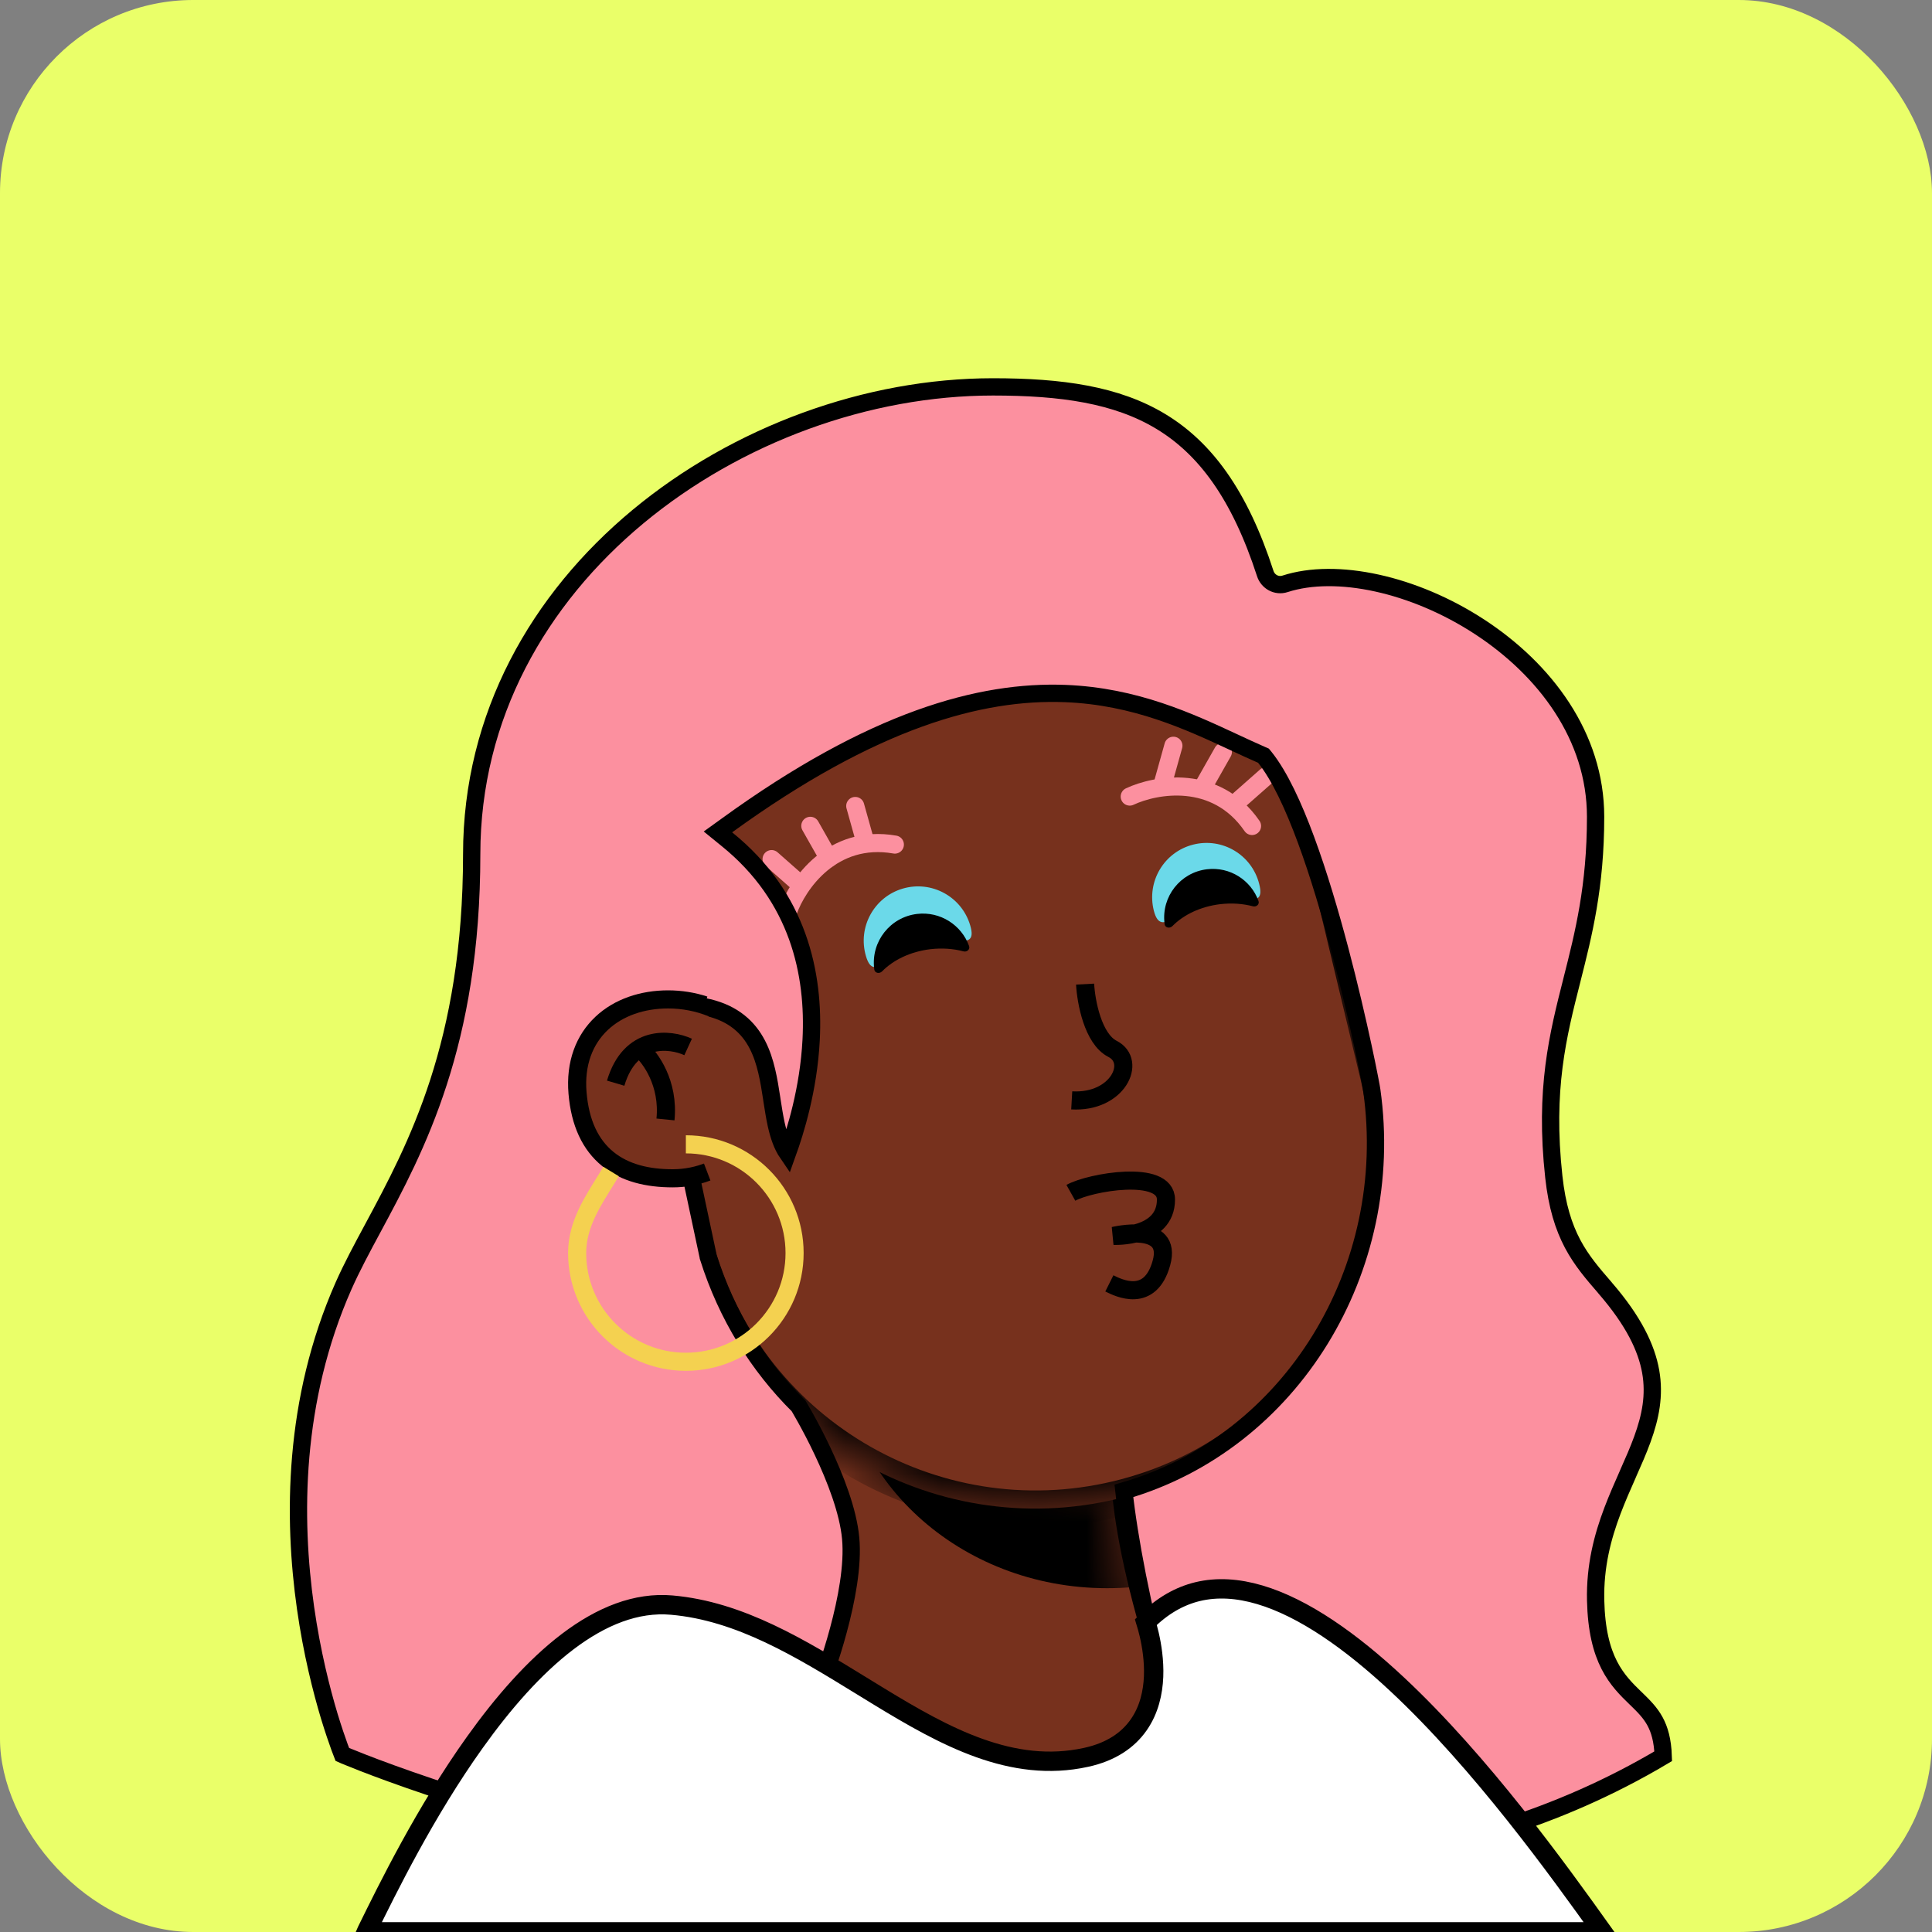 <svg width="40" height="40" viewBox="0 0 40 40" fill="none" xmlns="http://www.w3.org/2000/svg">
<rect x="0" y="0" width="40" height="40" fill="#808080" stroke="none"/>
<g clip-path="url(#clip0_796_3483)">
<rect width="40" height="40" rx="4" fill="#EAFF69"/>
<path d="M25.921 39.492C24.57 37.616 23.514 33.053 23.389 31.24L16.965 28.473L14.293 39.492H25.921Z" fill="#FC909F" stroke="black" stroke-width="0.375"/>
<mask id="mask0_796_3483" style="mask-type:alpha" maskUnits="userSpaceOnUse" x="14" y="28" width="12" height="12">
<path d="M25.921 39.492C24.57 37.616 23.514 33.053 23.389 31.24L16.965 28.473L14.293 39.492H25.921Z" fill="#FFEDEF"/>
</mask>
<g mask="url(#mask0_796_3483)">
<ellipse cx="22.922" cy="27.818" rx="5.533" ry="5.064" fill="black"/>
</g>
<g clip-path="url(#clip1_796_3483)">
<path d="M25.735 38.087C24.384 36.212 23.328 32.586 23.203 30.773L16.779 28.006L14.106 38.087H25.735Z" fill="#77311D" stroke="black" stroke-width="0.375"/>
<mask id="mask1_796_3483" style="mask-type:alpha" maskUnits="userSpaceOnUse" x="14" y="28" width="12" height="12">
<path d="M25.735 39.025C24.384 37.149 23.328 32.586 23.203 30.773L16.779 28.006L14.106 39.025H25.735Z" fill="#AC6651"/>
</mask>
<g mask="url(#mask1_796_3483)">
<g style="mix-blend-mode:multiply">
<ellipse cx="22.922" cy="27.818" rx="5.533" ry="5.064" fill="black"/>
</g>
</g>
<mask id="path-8-inside-1_796_3483" fill="white">
<path fill-rule="evenodd" clip-rule="evenodd" d="M28.538 22.278C28.535 22.267 28.532 22.256 28.53 22.245C28.527 22.234 28.525 22.224 28.522 22.213L26.984 15.795C26.983 15.789 26.981 15.782 26.98 15.776C26.978 15.769 26.977 15.763 26.975 15.756L26.968 15.728L26.968 15.728C26.01 11.842 22.092 9.452 18.194 10.386C14.295 11.32 11.886 15.226 12.793 19.125L12.792 19.125L14.386 25.775L14.387 25.775C15.381 29.611 19.27 31.959 23.14 31.031C27.01 30.104 29.413 26.249 28.561 22.379L28.562 22.379L28.538 22.278Z"/>
</mask>
<path fill-rule="evenodd" clip-rule="evenodd" d="M28.538 22.278C28.535 22.267 28.532 22.256 28.53 22.245C28.527 22.234 28.525 22.224 28.522 22.213L26.984 15.795C26.983 15.789 26.981 15.782 26.98 15.776C26.978 15.769 26.977 15.763 26.975 15.756L26.968 15.728L26.968 15.728C26.01 11.842 22.092 9.452 18.194 10.386C14.295 11.32 11.886 15.226 12.793 19.125L12.792 19.125L14.386 25.775L14.387 25.775C15.381 29.611 19.27 31.959 23.14 31.031C27.01 30.104 29.413 26.249 28.561 22.379L28.562 22.379L28.538 22.278Z" fill="#77311D"/>
<path d="M28.538 22.278L28.172 22.364L28.173 22.365L28.538 22.278ZM28.522 22.213L28.157 22.3L28.157 22.302L28.522 22.213ZM26.984 15.795L26.619 15.882L26.62 15.883L26.984 15.795ZM26.98 15.776L26.615 15.863L26.615 15.863L26.98 15.776ZM26.975 15.756L26.61 15.844L26.61 15.845L26.975 15.756ZM26.968 15.728L27.333 15.641L27.246 15.276L26.881 15.364L26.968 15.728ZM26.968 15.728L26.604 15.818L26.693 16.18L27.055 16.093L26.968 15.728ZM18.194 10.386L18.106 10.021V10.021L18.194 10.386ZM12.793 19.125L12.881 19.489L13.242 19.402L13.158 19.04L12.793 19.125ZM12.792 19.125L12.704 18.76L12.34 18.848L12.428 19.212L12.792 19.125ZM14.386 25.775L14.021 25.863L14.108 26.227L14.473 26.14L14.386 25.775ZM14.387 25.775L14.75 25.681L14.658 25.324L14.3 25.41L14.387 25.775ZM23.14 31.031L23.053 30.667L23.14 31.031ZM28.561 22.379L28.473 22.014L28.115 22.1L28.194 22.46L28.561 22.379ZM28.562 22.379L28.649 22.744L29.014 22.656L28.927 22.291L28.562 22.379ZM28.903 22.192C28.9 22.181 28.897 22.169 28.895 22.158L28.165 22.333C28.168 22.343 28.17 22.353 28.172 22.364L28.903 22.192ZM28.895 22.158C28.892 22.146 28.889 22.135 28.886 22.124L28.157 22.302C28.16 22.312 28.163 22.322 28.165 22.333L28.895 22.158ZM26.62 15.883L28.157 22.3L28.887 22.125L27.349 15.708L26.62 15.883ZM27.349 15.709C27.348 15.702 27.346 15.695 27.345 15.688L26.615 15.863C26.616 15.869 26.618 15.876 26.619 15.882L27.349 15.709ZM27.345 15.688C27.343 15.682 27.341 15.675 27.34 15.668L26.61 15.845C26.612 15.851 26.613 15.857 26.615 15.863L27.345 15.688ZM26.604 15.816L26.61 15.844L27.34 15.669L27.333 15.641L26.604 15.816ZM27.055 16.093L27.055 16.093L26.881 15.364L26.881 15.364L27.055 16.093ZM27.332 15.639C26.325 11.552 22.206 9.039 18.106 10.021L18.281 10.751C21.979 9.865 25.695 12.132 26.604 15.818L27.332 15.639ZM18.106 10.021C14.007 11.004 11.473 15.11 12.427 19.21L13.158 19.04C12.298 15.342 14.583 11.637 18.281 10.751L18.106 10.021ZM12.88 19.489L12.881 19.489L12.705 18.76L12.704 18.76L12.88 19.489ZM14.751 25.688L13.157 19.037L12.428 19.212L14.021 25.863L14.751 25.688ZM14.3 25.41L14.298 25.41L14.473 26.14L14.475 26.14L14.3 25.41ZM14.024 25.869C15.069 29.902 19.158 32.371 23.227 31.396L23.053 30.667C19.382 31.546 15.693 29.319 14.75 25.681L14.024 25.869ZM23.227 31.396C27.297 30.421 29.823 26.368 28.927 22.298L28.194 22.46C29.002 26.13 26.723 29.787 23.053 30.667L23.227 31.396ZM28.474 22.014L28.473 22.014L28.648 22.744L28.649 22.744L28.474 22.014ZM28.173 22.365L28.197 22.466L28.927 22.291L28.902 22.191L28.173 22.365Z" fill="black" mask="url(#path-8-inside-1_796_3483)"/>
</g>
<path d="M22.171 24.696C22.562 24.477 24.14 24.199 24.14 24.836C24.14 25.634 23.062 25.587 23.062 25.587C23.062 25.587 24.285 25.29 24.046 26.149C23.812 26.993 23.156 26.665 22.968 26.571" stroke="black" stroke-width="0.375"/>
<path d="M21.515 12.252C22.89 12.189 25.303 11.426 23.953 8.875" stroke="black" stroke-width="0.375"/>
<path d="M19.076 12.064C20.452 12.001 22.865 11.239 21.514 8.688" stroke="black" stroke-width="0.375"/>
<path d="M15.7 13.095C17.076 13.033 19.489 12.27 18.138 9.719" stroke="black" stroke-width="0.375"/>
<path d="M23.39 16.492C23.922 16.241 25.172 16.013 25.922 17.101" stroke="#FC909F" stroke-width="0.375" stroke-linecap="round"/>
<path d="M16.317 18.865C16.512 18.311 17.226 17.259 18.527 17.486" stroke="#FC909F" stroke-width="0.375" stroke-linecap="round"/>
<path d="M16.552 18.296L15.975 17.787" stroke="#FC909F" stroke-width="0.375" stroke-linecap="round"/>
<path d="M25.637 16.58L26.214 16.071" stroke="#FC909F" stroke-width="0.375" stroke-linecap="round"/>
<path d="M17.156 17.767L16.777 17.098" stroke="#FC909F" stroke-width="0.375" stroke-linecap="round"/>
<path d="M24.939 16.238L25.318 15.569" stroke="#FC909F" stroke-width="0.375" stroke-linecap="round"/>
<path d="M17.914 17.428L17.707 16.687" stroke="#FC909F" stroke-width="0.375" stroke-linecap="round"/>
<path d="M24.087 16.181L24.294 15.44" stroke="#FC909F" stroke-width="0.375" stroke-linecap="round"/>
<path d="M20.088 19.162C20.262 19.758 19.616 19.3 19.019 19.474C18.423 19.649 18.102 20.389 17.928 19.793C17.753 19.196 18.096 18.571 18.692 18.397C19.289 18.223 19.914 18.565 20.088 19.162Z" fill="#6BD9E9"/>
<path d="M26.07 18.3C26.224 18.902 25.63 18.442 25.028 18.595C24.426 18.749 24.043 19.457 23.889 18.855C23.736 18.252 24.1 17.64 24.702 17.487C25.305 17.333 25.917 17.697 26.07 18.3Z" fill="#6BD9E9"/>
<path fill-rule="evenodd" clip-rule="evenodd" d="M18.101 20.073C18.112 20.149 18.209 20.166 18.263 20.111C18.494 19.875 18.849 19.702 19.262 19.652C19.505 19.624 19.739 19.641 19.948 19.697C20.019 19.716 20.088 19.656 20.064 19.587C19.907 19.151 19.467 18.865 18.987 18.922C18.43 18.988 18.032 19.494 18.099 20.051C18.099 20.058 18.1 20.065 18.101 20.073Z" fill="black"/>
<path fill-rule="evenodd" clip-rule="evenodd" d="M24.112 19.135C24.123 19.211 24.22 19.228 24.274 19.173C24.503 18.94 24.854 18.769 25.262 18.72C25.503 18.692 25.734 18.709 25.941 18.764C26.011 18.783 26.081 18.723 26.056 18.654C25.901 18.223 25.464 17.94 24.99 17.997C24.438 18.062 24.044 18.563 24.11 19.115C24.11 19.122 24.111 19.128 24.112 19.135Z" fill="black"/>
<path d="M22.466 20.375C22.485 20.735 22.626 21.508 23.034 21.716C23.544 21.976 23.144 22.837 22.189 22.782" stroke="black" stroke-width="0.375"/>
<path d="M25.671 38.583C25.625 38.58 25.587 38.578 25.557 38.575C24.98 37.695 24.454 36.242 24.047 34.75C23.651 33.299 23.373 31.834 23.269 30.867C26.745 29.862 28.924 26.273 28.401 22.571C28.4 22.564 28.399 22.56 28.399 22.56L28.396 22.541C28.394 22.528 28.391 22.51 28.387 22.488C28.379 22.444 28.367 22.382 28.352 22.305C28.322 22.15 28.277 21.931 28.22 21.666C28.105 21.136 27.941 20.42 27.74 19.661C27.539 18.902 27.302 18.098 27.041 17.391C26.782 16.689 26.494 16.064 26.187 15.68L26.159 15.646L26.118 15.628C25.937 15.549 25.749 15.462 25.552 15.37C24.621 14.937 23.504 14.416 22.058 14.359C20.297 14.29 18.068 14.901 15.054 17.087L14.864 17.224L15.046 17.372C16.54 18.575 16.863 20.171 16.794 21.527C16.741 22.561 16.461 23.441 16.303 23.88C16.194 23.721 16.125 23.521 16.072 23.286C16.036 23.124 16.01 22.953 15.982 22.774L15.978 22.745C15.949 22.558 15.919 22.363 15.874 22.175C15.785 21.799 15.634 21.423 15.299 21.157C14.963 20.89 14.474 20.758 13.762 20.797L13.553 20.809L13.596 21.014L14.662 26.013L14.663 26.021L14.666 26.03C15.046 27.236 15.699 28.281 16.533 29.107C16.54 29.119 16.551 29.136 16.564 29.159C16.591 29.205 16.63 29.273 16.677 29.358C16.772 29.529 16.9 29.769 17.03 30.045C17.294 30.603 17.561 31.288 17.612 31.847C17.665 32.415 17.522 33.147 17.358 33.752C17.278 34.051 17.193 34.314 17.129 34.501C17.116 34.541 17.103 34.576 17.092 34.608C16.62 34.383 16.199 34.4 15.837 34.61C15.447 34.837 15.161 35.272 14.948 35.756C14.559 36.639 14.372 37.785 14.286 38.496C11.953 37.961 10.152 37.418 8.927 37.005C8.298 36.793 7.82 36.616 7.5 36.491C7.341 36.429 7.22 36.38 7.14 36.347C7.12 36.339 7.103 36.332 7.088 36.325C7.074 36.289 7.054 36.237 7.03 36.172C6.977 36.026 6.903 35.812 6.82 35.54C6.656 34.995 6.458 34.218 6.326 33.291C6.062 31.437 6.063 28.996 7.113 26.622C7.283 26.238 7.495 25.844 7.725 25.417C8.612 23.766 9.766 21.622 9.766 17.685C9.766 14.816 11.158 12.4 13.208 10.697C15.26 8.993 17.962 8.01 20.558 8.01C21.977 8.01 23.117 8.172 24.034 8.726C24.946 9.277 25.663 10.231 26.196 11.875C26.25 12.043 26.429 12.145 26.605 12.088C27.666 11.744 29.275 12.091 30.633 12.978C31.985 13.861 33.035 15.243 33.035 16.91C33.035 18.356 32.787 19.334 32.546 20.285L32.546 20.286C32.253 21.438 31.971 22.551 32.17 24.365C32.236 24.97 32.372 25.398 32.56 25.754C32.746 26.104 32.981 26.375 33.228 26.66L33.233 26.667C33.822 27.347 34.089 27.906 34.176 28.398C34.262 28.889 34.172 29.335 34.004 29.797C33.92 30.029 33.817 30.262 33.708 30.507L33.699 30.529C33.594 30.766 33.484 31.015 33.385 31.276C33.18 31.817 33.02 32.421 33.036 33.136C33.05 33.744 33.157 34.16 33.318 34.475C33.477 34.786 33.683 34.985 33.862 35.159L33.867 35.163C34.03 35.322 34.166 35.455 34.267 35.642C34.357 35.809 34.424 36.029 34.435 36.361C32.183 37.7 29.955 38.253 28.282 38.471C27.434 38.581 26.73 38.605 26.239 38.602C25.993 38.6 25.801 38.591 25.671 38.583Z" fill="#FC909F" stroke="black" stroke-width="0.358"/>
<path d="M14.528 20.989C14.309 20.917 14.074 20.879 13.832 20.879C12.848 20.879 12.05 21.489 12.144 22.614C12.242 23.786 12.942 24.208 13.926 24.208C14.036 24.208 14.143 24.199 14.247 24.18C14.36 24.16 14.47 24.13 14.575 24.09" stroke="black" stroke-width="0.75"/>
<path d="M14.622 24.071C14.408 24.159 14.173 24.208 13.926 24.208C12.942 24.208 12.242 23.786 12.144 22.614C12.05 21.489 12.848 20.879 13.832 20.879C14.126 20.879 14.412 20.936 14.669 21.041L14.622 24.071Z" fill="#77311D"/>
<path d="M14.247 21.676C13.872 21.504 13.047 21.413 12.747 22.426" stroke="black" stroke-width="0.375"/>
<path d="M13.262 21.723C13.465 21.895 13.853 22.427 13.778 23.177" stroke="black" stroke-width="0.375"/>
<path d="M14.2 23.692C15.443 23.692 16.451 24.7 16.451 25.943C16.451 27.186 15.443 28.194 14.2 28.194C12.957 28.194 11.949 27.186 11.949 25.943C11.949 25.344 12.277 24.865 12.566 24.396L12.652 24.255" stroke="#F4D150" stroke-width="0.375"/>
<path d="M33.177 39.997H7.584C7.587 39.99 7.591 39.983 7.594 39.977C8.02 39.109 8.806 37.507 9.83 36.075C10.411 35.261 11.061 34.513 11.756 33.986C12.451 33.46 13.174 33.167 13.908 33.232C15.32 33.355 16.577 34.128 17.84 34.904C17.959 34.978 18.079 35.051 18.199 35.124C19.557 35.952 20.952 36.721 22.486 36.384C23.005 36.271 23.355 36.027 23.575 35.712C23.792 35.402 23.87 35.042 23.884 34.713C23.897 34.383 23.846 34.071 23.794 33.844C23.769 33.738 23.744 33.649 23.724 33.584C24.064 33.242 24.424 33.043 24.795 32.953C25.198 32.856 25.629 32.884 26.082 33.018C26.994 33.288 27.971 33.979 28.923 34.868C30.669 36.498 32.27 38.727 33.177 39.997Z" fill="white" stroke="black" stroke-width="0.401"/>
</g>
<defs>
<clipPath id="clip0_796_3483">
<rect width="40" height="40" rx="4" fill="white"/>
</clipPath>
<clipPath id="clip1_796_3483">
<rect width="18.755" height="30.009" fill="white" transform="translate(11.293 8.125)"/>
</clipPath>
</defs>
</svg>
